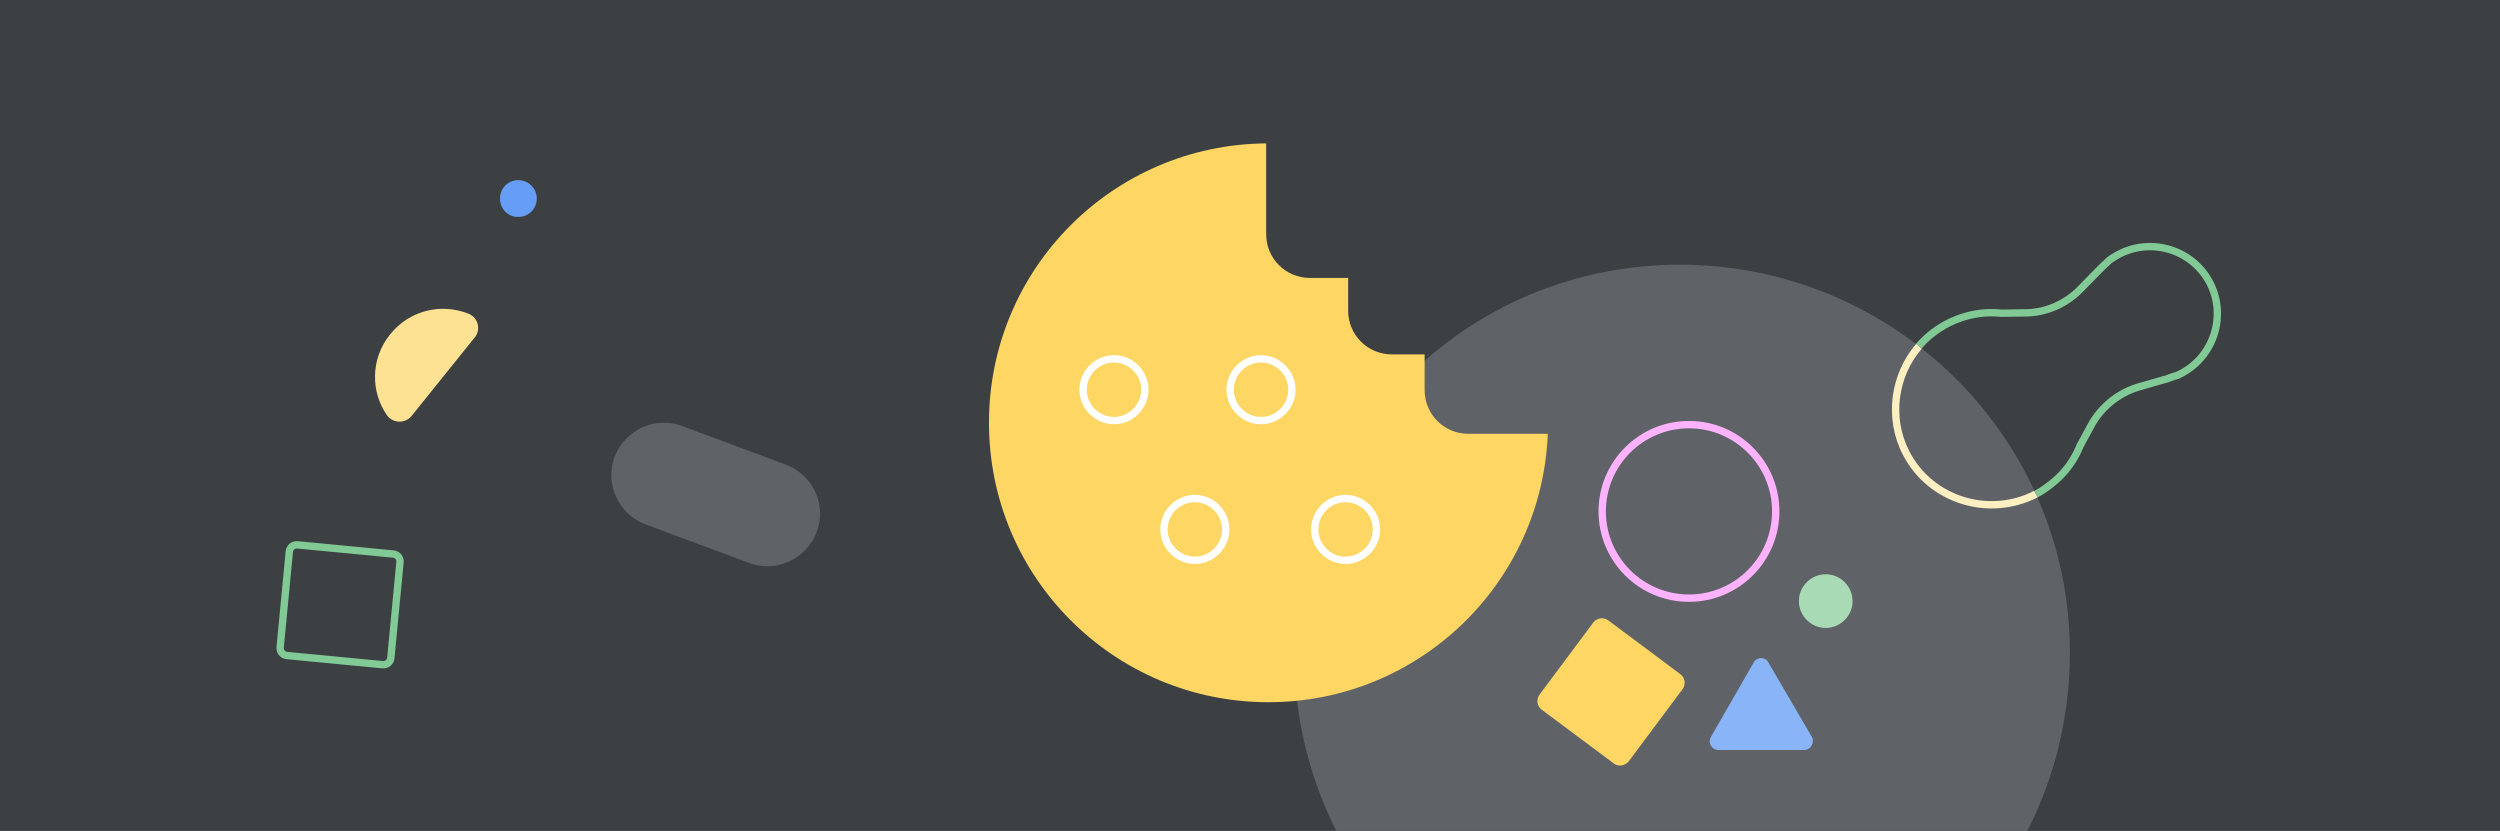<svg fill="none" height="226" viewBox="0 0 680 226" width="680" xmlns="http://www.w3.org/2000/svg"><rect x="0" y="0" width="680" height="226" fill="#808080" stroke="none"/><clipPath id="a"><path d="M0 0h680v226H0z"/></clipPath><g clip-path="url(#a)"><path d="M0 0h680v226H0z" fill="#3c4043"/><path clip-rule="evenodd" d="M574.893 68.838c9.073-5.478 20.98-2.523 26.463 6.545s2.537 20.971-6.52 26.461c-.614.408-1.221.716-1.885 1.007a1.114 1.114 0 0 1-.592.243h-.006c-.414.116-1.426.453-2.158.726-.439.209-.955.331-1.291.411l-.145.035-6.58 1.894-.001.001c-5.249 1.527-9.732 5.057-12.402 9.822l-3.067 5.64c-.733 1.866-1.766 3.717-2.992 5.454l-.003.004c-2.09 2.926-4.792 5.308-7.972 7.359l-.014.01-.015.009c-13.393 7.994-30.833 3.114-38.099-10.796-6.13-11.741-2.701-26.378 7.992-34.268l.005-.003c3.834-2.798 8.089-4.46 12.448-5.082 2.17-.31 4.234-.312 6.283-.11l6.45-.1h.008c5.416 0 10.757-2.38 14.475-6.29l.005-.004 4.713-4.813.9-.9c.315-.315.703-.678 1.04-.99.061-.056.121-.11.177-.163.267-.246.474-.438.583-.547l.239-.24.043-.034a15.065 15.065 0 0 1 1.918-1.281zm24.751 7.58c-4.915-8.13-15.6-10.776-23.727-5.862l-.01.006-.011.006c-.645.369-1.186.73-1.629 1.08l-.16.16c-.139.139-.387.367-.652.613l-.163.15c-.338.314-.7.652-.985.936l-.892.893-.008.007-4.687 4.787c-4.08 4.286-9.933 6.904-15.912 6.906l-6.55.1-.057-.005c-1.932-.193-3.851-.192-5.86.095-4.04.577-7.985 2.116-11.549 4.716-9.906 7.31-13.075 20.873-7.406 31.731 6.731 12.885 22.881 17.407 35.287 10.013 3.013-1.946 5.505-4.16 7.412-6.829 1.16-1.644 2.117-3.371 2.783-5.083l.023-.06 3.136-5.767c2.93-5.232 7.845-9.099 13.594-10.771l.002-.001 6.617-1.905.017-.004.246-.06c.354-.086.626-.152.85-.264l.047-.024.049-.018a37.263 37.263 0 0 1 2.37-.797l.01-.01.177-.076c.667-.286 1.207-.558 1.739-.913l.019-.012.019-.012c8.128-4.915 10.775-15.6 5.861-23.727z" fill="#81c995" fill-rule="evenodd"/><path d="M563 177.5c0 58.6-46.6 105.5-104.9 105.5-59.5 1.3-106.1-46.9-106.1-105.5S398.6 72 456.9 72C515.1 72 563 118.9 563 177.5z" fill="#5f6368"/><path clip-rule="evenodd" d="M517.555 123.658c-5.092-9.873-3.426-21.911 3.631-30.11l1.516 1.304c-6.542 7.601-8.076 18.763-3.369 27.89 6.44 12.494 21.829 17.024 33.953 10.769l.917 1.778c-13.076 6.745-29.687 1.875-36.647-11.631" fill="#feefc3" fill-rule="evenodd"/><path d="M496.6 170.8c4 0 7.3-3.3 7.3-7.3s-3.3-7.3-7.3-7.3-7.3 3.3-7.3 7.3 3.3 7.3 7.3 7.3z" fill="#a8dab5"/><path d="M477 180.2l-11.6 20.2c-1 1.6.2 3.6 2.1 3.6h23.2c1.8 0 3-2 2.1-3.6L481 180.2c-.8-1.6-3.1-1.6-4 0z" fill="#8ab4f8"/><path clip-rule="evenodd" d="M459.4 116.5c-12.482 0-22.6 10.118-22.6 22.6s10.118 22.6 22.6 22.6 22.6-10.118 22.6-22.6-10.118-22.6-22.6-22.6zm-24.6 22.6c0-13.586 11.014-24.6 24.6-24.6s24.6 11.014 24.6 24.6-11.014 24.6-24.6 24.6-24.6-11.014-24.6-24.6z" fill="#ffb2fe" fill-rule="evenodd"/><path d="M213.8 126.4l-28.2-10.5c-7.3-2.8-15.6 1-18.4 8.3s1 15.6 8.3 18.4l28.2 10.5c7.3 2.8 15.6-1 18.4-8.3 2.9-7.5-1-15.6-8.3-18.4z" fill="#5f6368"/><path d="M344.3 39c-41.7.4-75.3 34.2-75.3 76 0 42 34 76 76 76 41 0 74.4-32.4 76-73h-21.6c-6.6 0-11.9-5.3-11.9-11.9v-9.7h-8.9c-6.6 0-11.9-5.3-11.9-11.9v-8.9h-10.4c-6.6 0-11.9-5.3-11.9-11.9V39z" fill="#fdd663"/><g clip-rule="evenodd" fill-rule="evenodd" fill="#fff"><path d="M303 98.6c-4.048 0-7.4 3.352-7.4 7.4s3.352 7.4 7.4 7.4 7.4-3.352 7.4-7.4-3.352-7.4-7.4-7.4zm-9.4 7.4c0-5.152 4.248-9.4 9.4-9.4s9.4 4.248 9.4 9.4-4.248 9.4-9.4 9.4-9.4-4.248-9.4-9.4zM343 98.6c-4.048 0-7.4 3.352-7.4 7.4s3.352 7.4 7.4 7.4 7.4-3.352 7.4-7.4-3.352-7.4-7.4-7.4zm-9.4 7.4c0-5.152 4.248-9.4 9.4-9.4s9.4 4.248 9.4 9.4-4.248 9.4-9.4 9.4-9.4-4.248-9.4-9.4zM325 136.6c-4.048 0-7.4 3.352-7.4 7.4s3.352 7.4 7.4 7.4 7.4-3.352 7.4-7.4-3.352-7.4-7.4-7.4zm-9.4 7.4c0-5.152 4.248-9.4 9.4-9.4s9.4 4.248 9.4 9.4-4.248 9.4-9.4 9.4-9.4-4.248-9.4-9.4zM366 136.6c-4.048 0-7.4 3.352-7.4 7.4s3.352 7.4 7.4 7.4 7.4-3.352 7.4-7.4-3.352-7.4-7.4-7.4zm-9.4 7.4c0-5.152 4.248-9.4 9.4-9.4s9.4 4.248 9.4 9.4-4.248 9.4-9.4 9.4-9.4-4.248-9.4-9.4z"/></g><path d="M111.931 113.158c-1.7 2.1-5 2-6.6-.1-4.6-6.5-4.5-15.5.7-22 5.3-6.7 14-8.7 21.5-5.7 2.5 1.1 3.3 4.2 1.7 6.3z" fill="#fde293"/><path d="M146 54c0 2.8-2.2 5-5 5-2.8.1-5-2.2-5-5s2.2-5 5-5c2.7 0 5 2.2 5 5z" fill="#669df6"/><path d="M439 207.7L419.3 193c-1.2-.9-1.5-2.7-.6-4l14.7-19.7c.9-1.2 2.7-1.5 4-.6l19.7 14.7c1.2.9 1.5 2.7.6 4L443 207.1c-1 1.2-2.8 1.5-4 .6z" fill="#fdd663"/><path clip-rule="evenodd" d="M80.807 149.196c-.572-.051-1.063.368-1.111.894v.005l-2.5 26.095v.002c-.051.573.368 1.064.894 1.112h.005l26.096 2.5h.001c.573.051 1.064-.368 1.112-.895l.001-.004 2.499-26.096v-.002c.051-.572-.368-1.063-.895-1.111l-.004-.001-26.096-2.499h-.002zm-3.103.711c.154-1.672 1.66-2.851 3.287-2.703h.004l26.096 2.5h.002c1.672.154 2.851 1.661 2.703 3.286l-.001.005-2.499 26.095v.003c-.154 1.672-1.661 2.851-3.287 2.703l-.004-.001-26.096-2.499h-.002c-1.672-.154-2.85-1.661-2.703-3.287v-.004l2.5-26.096v-.002z" fill="#81c995" fill-rule="evenodd"/></g></svg>